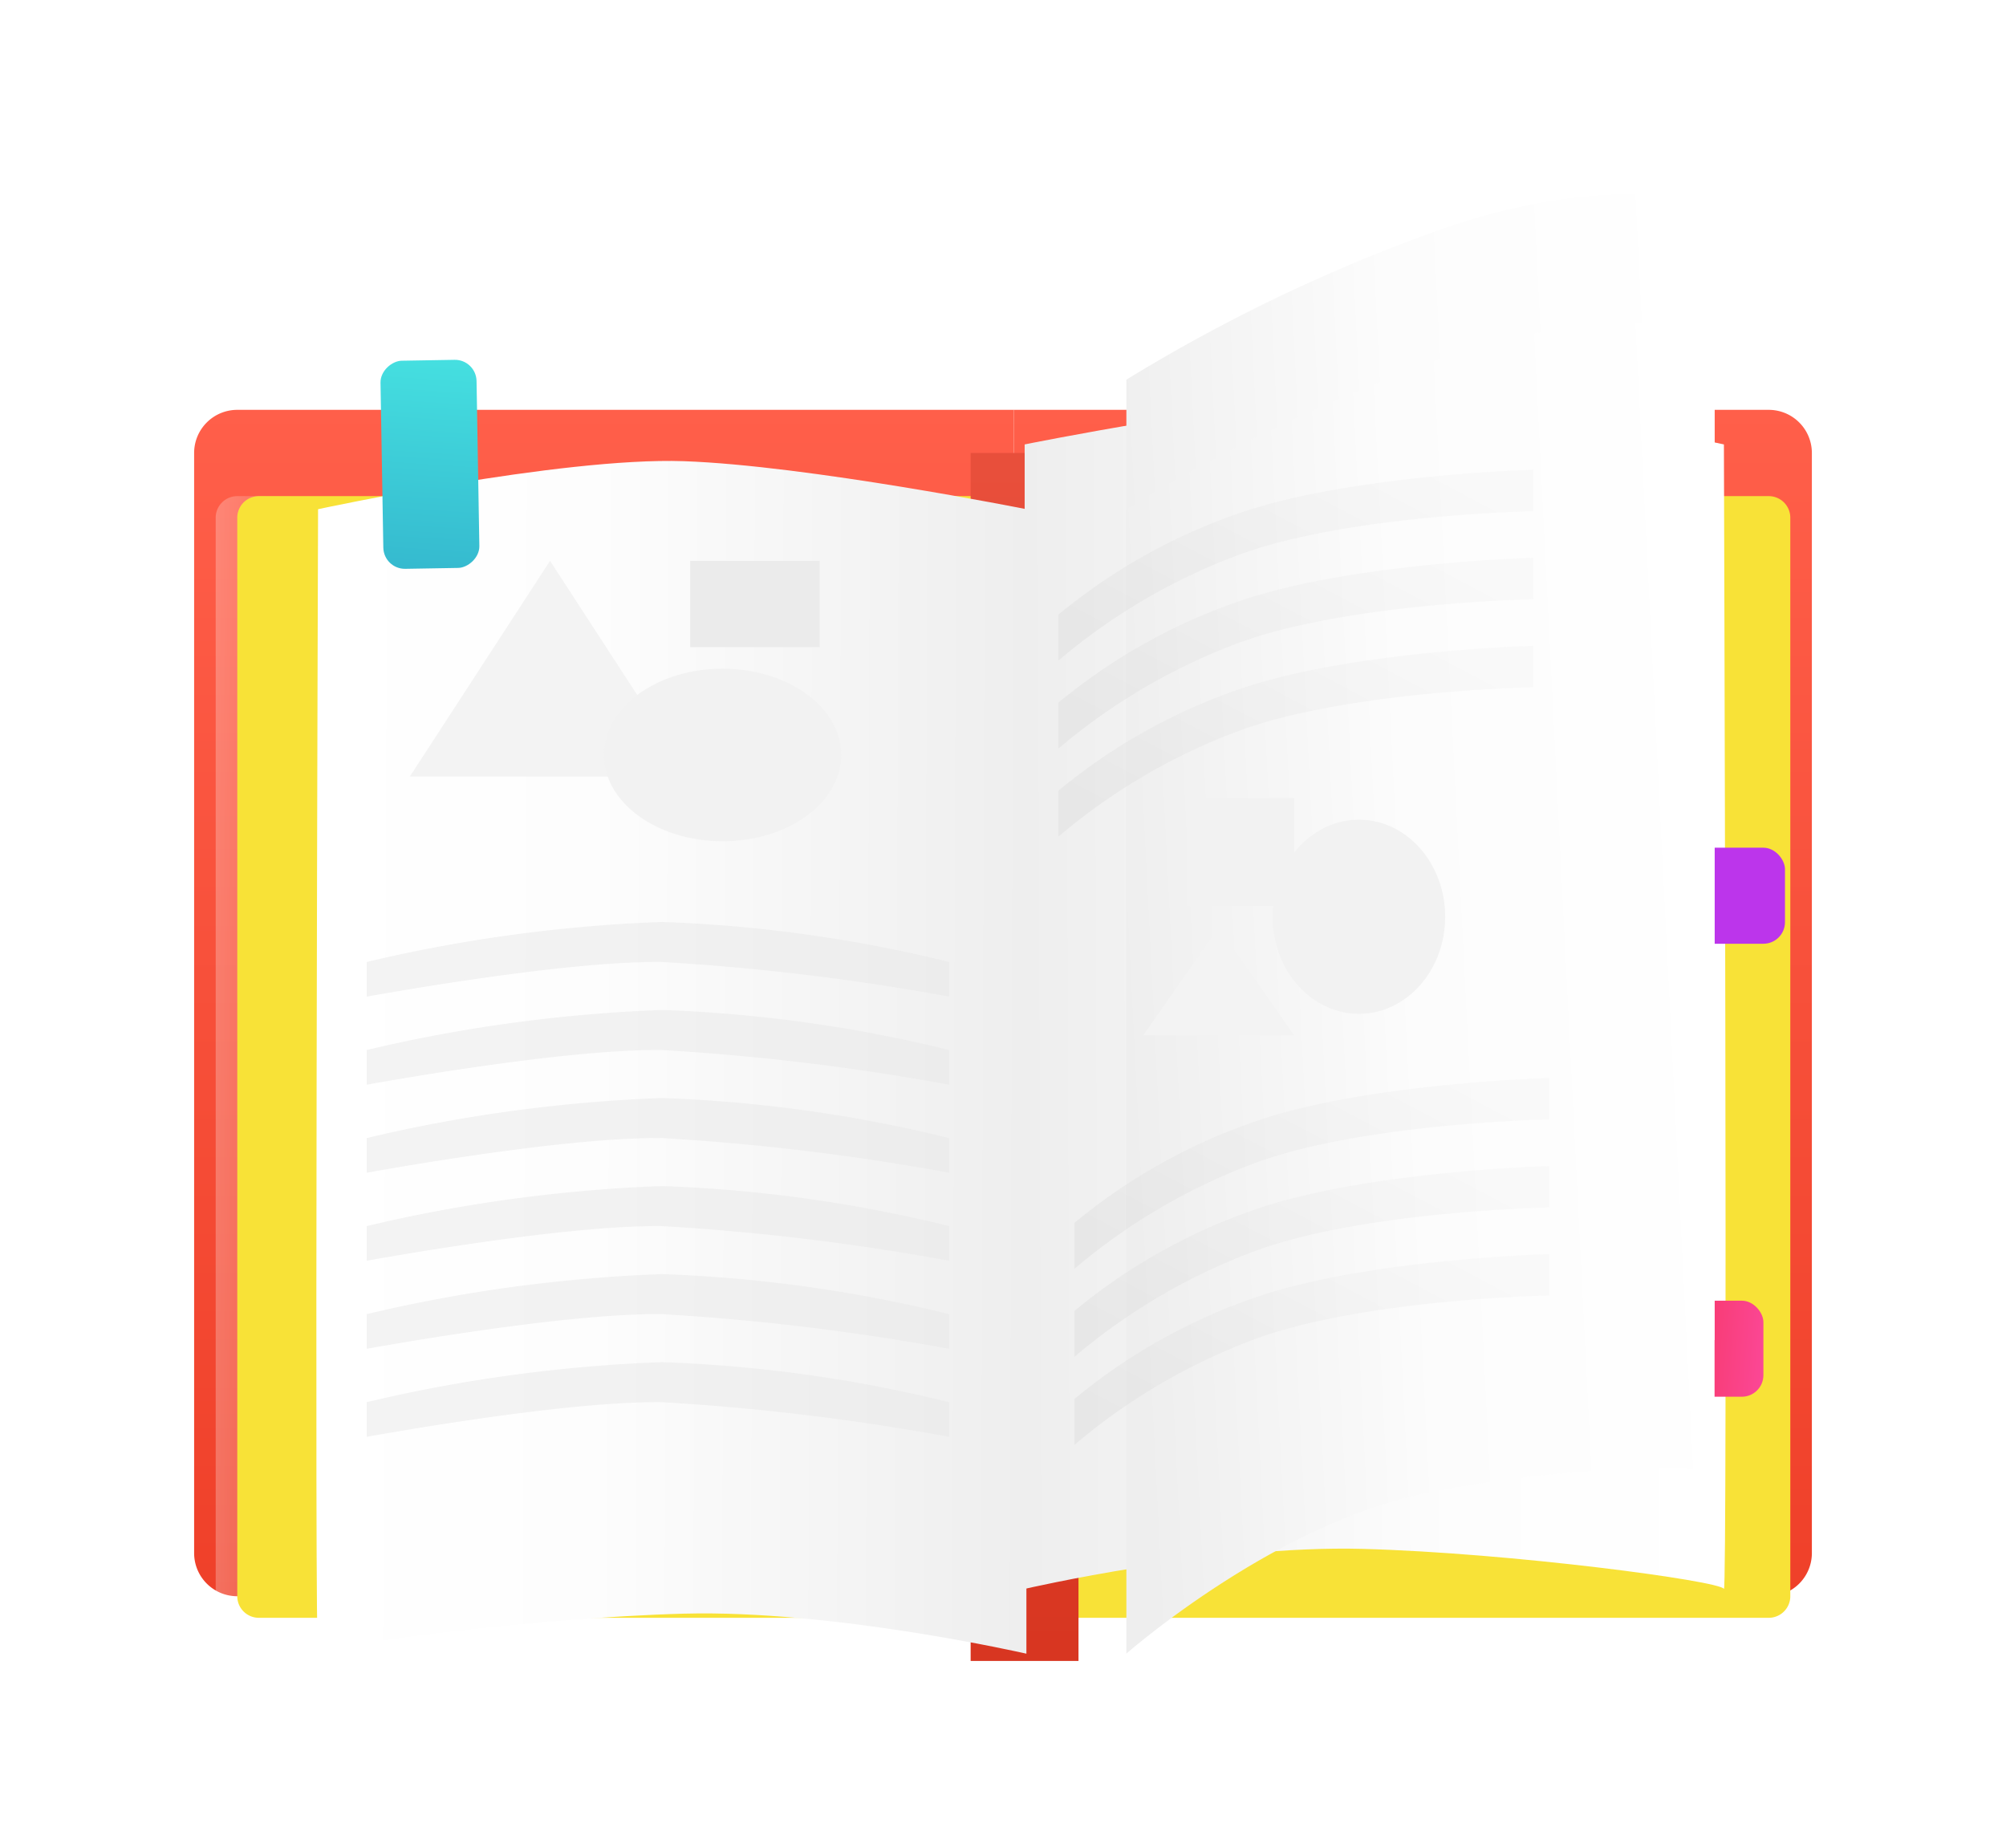 <svg xmlns="http://www.w3.org/2000/svg" xmlns:xlink="http://www.w3.org/1999/xlink" width="93" height="85.663" viewBox="0 0 93 85.663"><defs><linearGradient id="a" x1="0.5" x2="0.5" y2="1" gradientUnits="objectBoundingBox"><stop offset="0" stop-color="#ff5f4a"/><stop offset="1" stop-color="#ef4029"/></linearGradient><filter id="b" x="0" y="10" width="56" height="73" filterUnits="userSpaceOnUse"><feOffset dy="-3" input="SourceAlpha"/><feGaussianBlur stdDeviation="3" result="c"/><feFlood flood-opacity="0.141"/><feComposite operator="in" in2="c"/><feComposite in="SourceGraphic"/></filter><linearGradient id="d" y1="0.583" x2="0.759" y2="0.583" gradientUnits="objectBoundingBox"><stop offset="0" stop-color="#fff" stop-opacity="0.259"/><stop offset="1" stop-color="#fff" stop-opacity="0"/></linearGradient><filter id="f" x="38" y="10" width="55" height="73" filterUnits="userSpaceOnUse"><feOffset dy="-3" input="SourceAlpha"/><feGaussianBlur stdDeviation="3" result="g"/><feFlood flood-opacity="0.129"/><feComposite operator="in" in2="g"/><feComposite in="SourceGraphic"/></filter><linearGradient id="h" x1="0.5" x2="0.5" y2="1" gradientUnits="objectBoundingBox"><stop offset="0" stop-color="#e84f3b"/><stop offset="1" stop-color="#d83621"/></linearGradient><linearGradient id="i" y1="0.581" x2="1" y2="0.587" gradientUnits="objectBoundingBox"><stop offset="0" stop-color="#fff"/><stop offset="0.393" stop-color="#fdfdfd"/><stop offset="1" stop-color="#eee"/></linearGradient><filter id="j" x="5.667" y="12.366" width="50.919" height="73.296" filterUnits="userSpaceOnUse"><feOffset dy="3" input="SourceAlpha"/><feGaussianBlur stdDeviation="3" result="k"/><feFlood flood-opacity="0.161"/><feComposite operator="in" in2="k"/><feComposite in="SourceGraphic"/></filter><linearGradient id="l" x1="1" y1="0.581" x2="0" y2="0.587" xlink:href="#i"/><linearGradient id="m" x1="1.004" y1="0.519" x2="-0.004" y2="0.481" gradientUnits="objectBoundingBox"><stop offset="0" stop-color="#fb4795"/><stop offset="1" stop-color="#f11e1e"/></linearGradient><linearGradient id="n" x1="1.004" y1="0.519" x2="-0.004" y2="0.481" gradientUnits="objectBoundingBox"><stop offset="0" stop-color="#bc35eb"/><stop offset="1" stop-color="#bc35eb"/></linearGradient><filter id="p" x="38.215" y="12.366" width="48.951" height="73.296" filterUnits="userSpaceOnUse"><feOffset dy="3" input="SourceAlpha"/><feGaussianBlur stdDeviation="3" result="q"/><feFlood flood-opacity="0.161"/><feComposite operator="in" in2="q"/><feComposite in="SourceGraphic"/></filter><linearGradient id="r" x1="1" y1="0.452" x2="0" y2="0.567" gradientUnits="objectBoundingBox"><stop offset="0" stop-color="#fff"/><stop offset="0.51" stop-color="#fcfcfc"/><stop offset="1" stop-color="#eee"/></linearGradient><filter id="s" x="43.216" y="0" width="45.27" height="79.663" filterUnits="userSpaceOnUse"><feOffset dx="5" dy="-3" input="SourceAlpha"/><feGaussianBlur stdDeviation="3" result="t"/><feFlood flood-opacity="0.051"/><feComposite operator="in" in2="t"/><feComposite in="SourceGraphic"/></filter><filter id="v" x="43.216" y="6" width="45.27" height="79.663" filterUnits="userSpaceOnUse"><feOffset dx="5" dy="3" input="SourceAlpha"/><feGaussianBlur stdDeviation="3" result="w"/><feFlood flood-opacity="0.051"/><feComposite operator="in" in2="w"/><feComposite in="SourceGraphic"/></filter><linearGradient id="x" x1="1.004" y1="0.519" x2="-0.004" y2="0.481" gradientUnits="objectBoundingBox"><stop offset="0" stop-color="#45dfe0"/><stop offset="1" stop-color="#35bacf"/></linearGradient><linearGradient id="y" x1="0.978" y1="0.087" x2="0" y2="0.832" gradientUnits="objectBoundingBox"><stop offset="0" stop-color="#f3f3f3"/><stop offset="1" stop-color="#d8d8d8"/></linearGradient></defs><g transform="translate(-10133 -2119.81)"><g transform="matrix(1, 0, 0, 1, 10133, 2119.81)" filter="url(#b)"><path d="M2,0H38a0,0,0,0,1,0,0V55a0,0,0,0,1,0,0H2a2,2,0,0,1-2-2V2A2,2,0,0,1,2,0Z" transform="translate(9 22)" fill="url(#a)"/></g><path d="M1,0H7A0,0,0,0,1,7,0V53a0,0,0,0,1,0,0H1a1,1,0,0,1-1-1V1A1,1,0,0,1,1,0Z" transform="translate(10143 2142.81)" fill="url(#d)"/><path d="M1,0H37a0,0,0,0,1,0,0V52a0,0,0,0,1,0,0H1a1,1,0,0,1-1-1V1A1,1,0,0,1,1,0Z" transform="translate(10144 2142.81)" fill="#f8e237"/><g transform="matrix(1, 0, 0, 1, 10133, 2119.81)" filter="url(#f)"><path d="M0,0H35a2,2,0,0,1,2,2V53a2,2,0,0,1-2,2H0a0,0,0,0,1,0,0V0A0,0,0,0,1,0,0Z" transform="translate(47 22)" fill="url(#a)"/></g><path d="M1,0H38a0,0,0,0,1,0,0V52a0,0,0,0,1,0,0H1a1,1,0,0,1-1-1V1A1,1,0,0,1,1,0Z" transform="translate(10216 2194.81) rotate(180)" fill="#f8e237"/><rect width="5" height="56" transform="translate(10178 2140.81)" fill="url(#h)"/><g transform="matrix(1, 0, 0, 1, 10133, 2119.81)" filter="url(#j)"><path d="M10153.856,2204.263c-.18.371,0-53.057,0-53.057s11.244-2.424,16.955-2.226,15.884,2.226,15.884,2.226v53.057s-8.924-2.041-15.884-1.855S10154.035,2203.892,10153.856,2204.263Z" transform="translate(-10139.11 -2130.6)" fill="url(#i)"/></g><path d="M10186.194,2204.263c.176.371,0-53.057,0-53.057s-11.1-2.424-16.737-2.226-15.681,2.226-15.681,2.226v53.057s8.809-2.041,15.681-1.855S10186.019,2203.892,10186.194,2204.263Z" transform="translate(26.728 -10.793)" fill="url(#l)"/><rect width="9.647" height="4.452" rx="1" transform="translate(10205.106 2180.109)" fill="url(#m)"/><rect width="9.647" height="4.452" rx="1" transform="translate(10206.106 2159.109)" fill="url(#n)"/><g transform="matrix(1, 0, 0, 1, 10133, 2119.81)" filter="url(#p)"><path d="M10184.652,2204.263c.168.371,0-53.057,0-53.057s-10.572-2.424-15.941-2.226-14.936,2.226-14.936,2.226v53.057s8.391-2.041,14.936-1.855S10184.484,2203.892,10184.652,2204.263Z" transform="translate(-10106.56 -2130.6)" fill="url(#l)"/></g><g transform="matrix(1, 0, 0, 1, 10133, 2119.81)" filter="url(#s)"><path d="M10244,2193.472s6.742-5.938,13.783-7.423a57.453,57.453,0,0,1,13.486-1.113v-52.686s-5.094-1.669-13.486,1.484a77.317,77.317,0,0,0-13.783,6.678Z" transform="translate(-10196.78 -2119.81)" fill="url(#r)"/></g><g transform="matrix(1, 0, 0, 1, 10133, 2119.81)" filter="url(#v)"><path d="M10244,2193.472s6.742-5.938,13.783-7.423a57.453,57.453,0,0,1,13.486-1.113v-52.686s-5.094-1.669-13.486,1.484a77.317,77.317,0,0,0-13.783,6.678Z" transform="translate(-10196.78 -2119.81)" fill="url(#r)"/></g><rect width="9.647" height="4.452" rx="1" transform="matrix(-0.017, -1, 1, -0.017, 10150.788, 2146.197)" fill="url(#x)"/><path d="M10160,2278.129s8.961-1.657,13.676-1.608a108.441,108.441,0,0,1,13.325,1.608v-1.608a64.929,64.929,0,0,0-13.325-1.855,70.5,70.5,0,0,0-13.676,1.855Z" transform="translate(-9.999 -91.708)" fill="#e9e9e9" opacity="0.52"/><path d="M10160,2278.129s8.961-1.657,13.676-1.608a108.441,108.441,0,0,1,13.325,1.608v-1.608a64.929,64.929,0,0,0-13.325-1.855,70.5,70.5,0,0,0-13.676,1.855Z" transform="translate(-9.999 -95.789)" fill="#e9e9e9" opacity="0.52"/><path d="M10160,2278.129s8.961-1.657,13.676-1.608a108.441,108.441,0,0,1,13.325,1.608v-1.608a64.929,64.929,0,0,0-13.325-1.855,70.5,70.5,0,0,0-13.676,1.855Z" transform="translate(-9.999 -99.871)" fill="#e9e9e9" opacity="0.52"/><path d="M10160,2278.129s8.961-1.657,13.676-1.608a108.441,108.441,0,0,1,13.325,1.608v-1.608a64.929,64.929,0,0,0-13.325-1.855,70.5,70.5,0,0,0-13.676,1.855Z" transform="translate(-9.999 -103.952)" fill="#e9e9e9" opacity="0.52"/><path d="M10160,2278.129s8.961-1.657,13.676-1.608a108.441,108.441,0,0,1,13.325,1.608v-1.608a64.929,64.929,0,0,0-13.325-1.855,70.5,70.5,0,0,0-13.676,1.855Z" transform="translate(-9.999 -108.033)" fill="#e9e9e9" opacity="0.52"/><path d="M10160,2278.129s8.961-1.657,13.676-1.608a108.441,108.441,0,0,1,13.325,1.608v-1.608a64.929,64.929,0,0,0-13.325-1.855,70.5,70.5,0,0,0-13.676,1.855Z" transform="translate(-9.999 -112.115)" fill="#e9e9e9" opacity="0.52"/><path d="M6.5,0,13,10H0Z" transform="translate(10152 2145.81)" fill="#f3f3f3"/><path d="M3.5,0,7,5H0Z" transform="translate(10186 2162.81)" fill="#f3f3f3"/><ellipse cx="5.5" cy="4" rx="5.5" ry="4" transform="translate(10161 2150.81)" fill="#f2f2f2"/><ellipse cx="4" cy="4.5" rx="4" ry="4.5" transform="translate(10192 2157.81)" fill="#f2f2f2"/><rect width="6" height="4" transform="translate(10165 2145.81)" fill="#ebebeb"/><rect width="5" height="5" transform="translate(10188 2156.81)" fill="#f2f2f2"/><path d="M10250,2267.176a27.908,27.908,0,0,1,8.657-5.008c5.069-1.758,13.357-1.918,13.357-1.918v-1.917s-8.163.213-13.357,1.917a26.84,26.84,0,0,0-8.657,4.794v2.131" transform="translate(-67.186 -80.384)" opacity="0.36" fill="url(#y)"/><path d="M10250,2267.176a27.908,27.908,0,0,1,8.657-5.008c5.069-1.758,13.357-1.918,13.357-1.918v-1.917s-8.163.213-13.357,1.917a26.84,26.84,0,0,0-8.657,4.794v2.131" transform="translate(-67.928 -108.582)" opacity="0.36" fill="url(#y)"/><path d="M10250,2267.176a27.908,27.908,0,0,1,8.657-5.008c5.069-1.758,13.357-1.918,13.357-1.918v-1.917s-8.163.213-13.357,1.917a26.84,26.84,0,0,0-8.657,4.794v2.131" transform="translate(-67.186 -84.465)" opacity="0.36" fill="url(#y)"/><path d="M10250,2267.176a27.908,27.908,0,0,1,8.657-5.008c5.069-1.758,13.357-1.918,13.357-1.918v-1.917s-8.163.213-13.357,1.917a26.84,26.84,0,0,0-8.657,4.794v2.131" transform="translate(-67.928 -112.663)" opacity="0.36" fill="url(#y)"/><path d="M10250,2267.176a27.908,27.908,0,0,1,8.657-5.008c5.069-1.758,13.357-1.918,13.357-1.918v-1.917s-8.163.213-13.357,1.917a26.84,26.84,0,0,0-8.657,4.794v2.131" transform="translate(-67.186 -88.546)" opacity="0.36" fill="url(#y)"/><path d="M10250,2267.176a27.908,27.908,0,0,1,8.657-5.008c5.069-1.758,13.357-1.918,13.357-1.918v-1.917s-8.163.213-13.357,1.917a26.84,26.84,0,0,0-8.657,4.794v2.131" transform="translate(-67.928 -116.744)" opacity="0.36" fill="url(#y)"/></g></svg>
